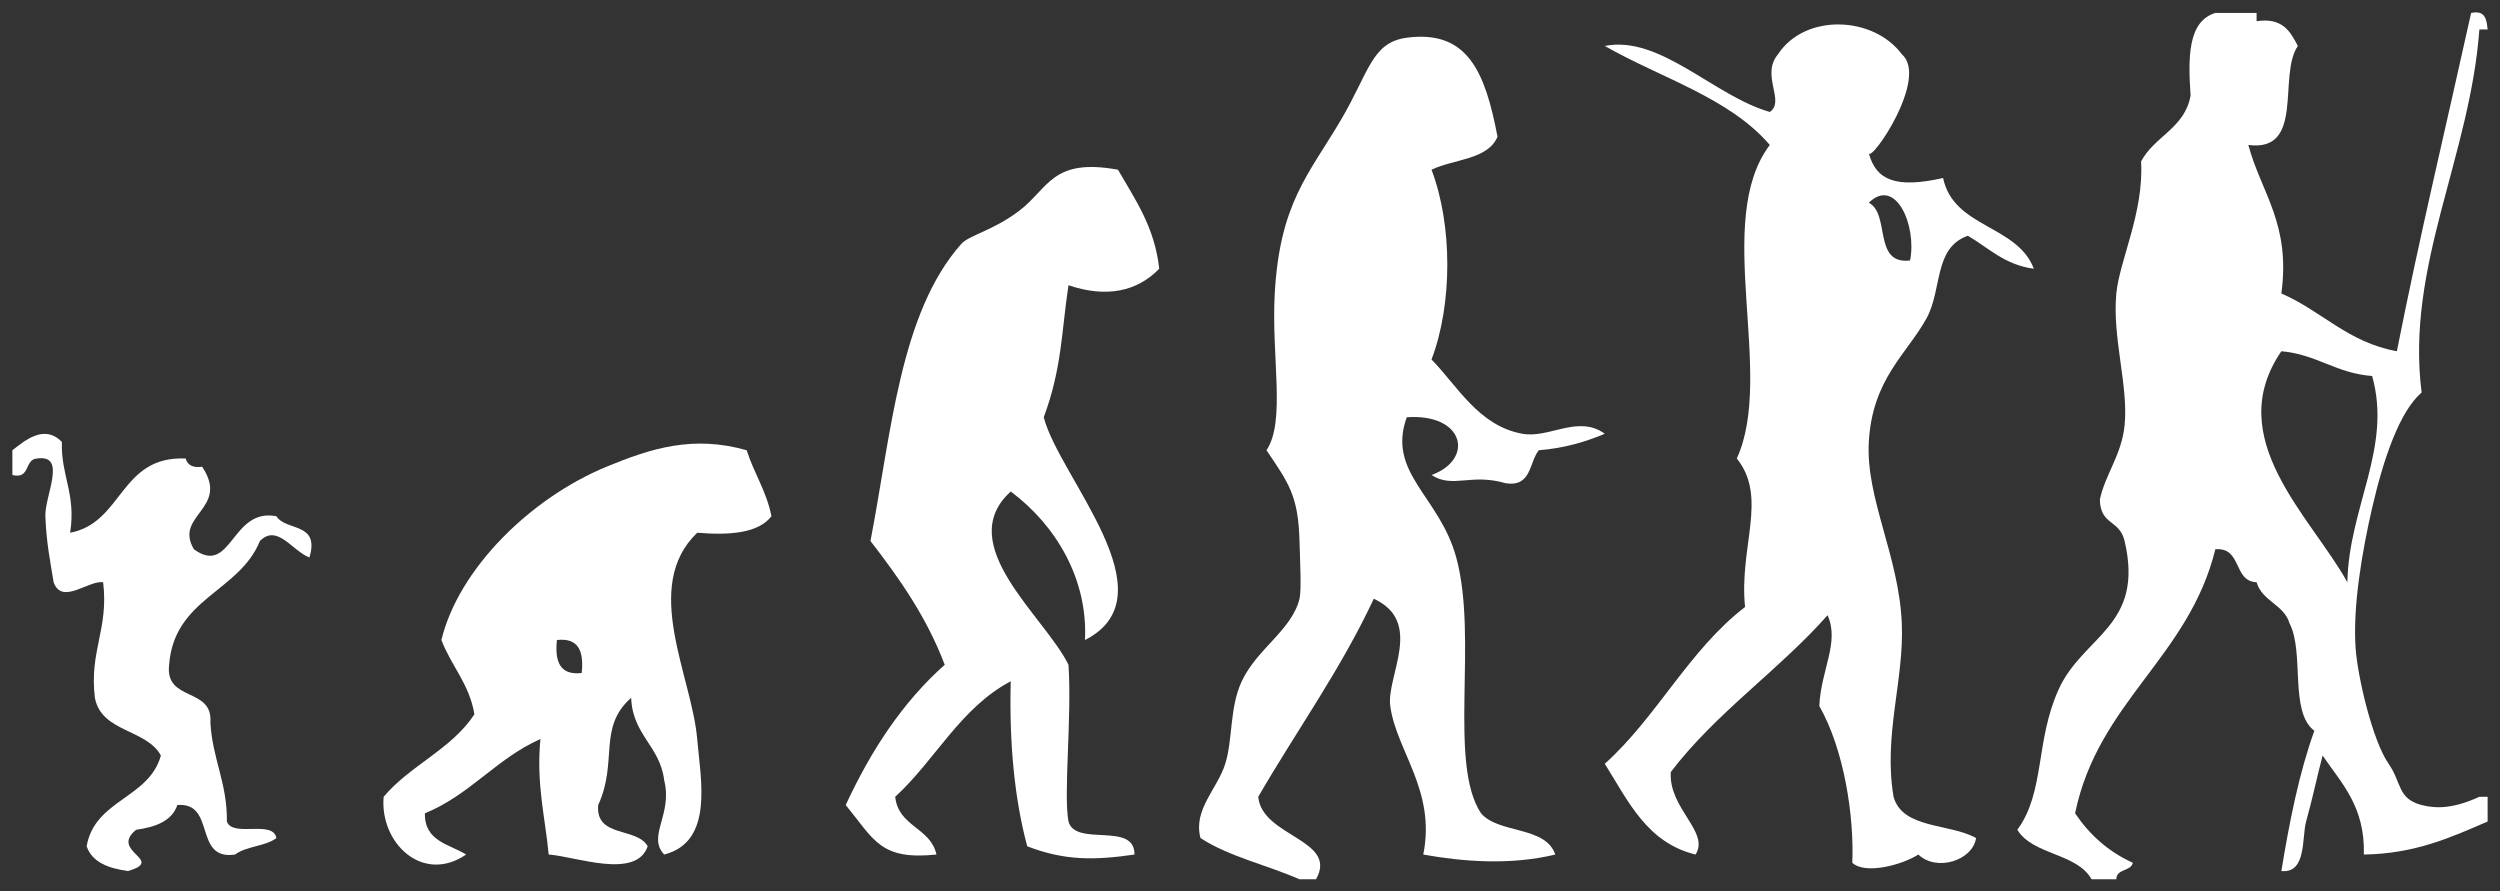 <?xml version="1.0" encoding="utf-8"?>
<!DOCTYPE svg PUBLIC "-//W3C//DTD SVG 1.1//EN" "http://www.w3.org/Graphics/SVG/1.1/DTD/svg11.dtd">
<svg version="1.1" id="Layer_1" xmlns="http://www.w3.org/2000/svg" xmlns:xlink="http://www.w3.org/1999/xlink" width="606" height="216" viewBox="0 0 303 108">
<rect x="0" y="0" width="303" height="108" fill="#333333" stroke="none"/>
<title>Human evolution scheme</title>
<g transform="translate(1.5,1.5)">
		<path fill-rule="evenodd" fill="#FFFFFF" d="M229,5.07c3.311,2.877-3.703,13.113-4,12c0.877,3.295,3.318,4.293,9,3
			c1.268,6.066,8.993,5.673,11,11c-3.533-0.467-5.475-2.526-8-4c-4.167,1.504-3.065,6.454-5,10c-2.342,4.292-6.576,7.324-7,15
			c-0.379,6.859,3.656,13.798,4,22c0.288,6.877-2.263,13.591-1,21c1.078,3.922,6.8,3.2,10,5c-0.411,2.713-4.756,4.126-7,2
			c-1.897,1.227-6.403,2.479-8,1c0.232-5.707-1.007-13.753-4-19c0.188-4.368,2.491-7.729,1-11c-5.952,6.714-13.525,11.808-19,19
			c-0.291,4.422,4.761,7.261,3,10c-5.896-1.438-8.171-6.496-11-11c6.323-5.677,10.208-13.792,17-19c-0.752-7.313,2.802-13.261-1-18
			c4.679-10.222-2.946-28.821,4-38c-4.923-5.744-13.22-8.113-20-12c6.692-1.344,13.245,6.077,20,8c1.919-1.331-1.148-4.439,1-7
			C217.259,0.104,225.534,0.419,229,5.07z M230,30.07c0.843-4.226-1.743-10.191-5-7C227.631,24.438,225.471,30.599,230,30.07z"/>
		<path fill-rule="evenodd" fill="#FFFFFF" d="M158,105.07c-0.667,0-1.333,0-2,0c-3.939-1.728-8.573-2.76-12-5
			c-0.92-3.441,2.036-5.921,3-9c0.93-2.97,0.507-6.805,2-10c1.842-3.94,6.078-6.211,7-10c0.254-1.044,0.068-4.398,0-7
			c-0.144-5.508-1.336-7.045-4-11c2.362-3.541,0.568-11.307,1-19c0.615-10.958,4.098-14.393,8-21c3.427-5.802,3.736-9.439,8-10
			c7.4-0.974,9.503,4.172,11,12c-1.188,2.811-5.307,2.694-8,4c2.553,6.708,2.553,16.292,0,23c3.131,3.179,5.68,8.026,11,9
			c3.277,0.6,6.751-2.348,10,0c-2.347,0.986-4.913,1.754-8,2c-1.181,1.485-0.865,4.468-4,4c-4.229-1.247-6.426,0.675-9-1
			c5.215-1.885,4.002-7.49-3-7c-2.438,6.755,3.968,9.548,6,17c2.671,9.796-1.019,24.919,3,31c2.155,2.511,7.824,1.509,9,5
			c-5.517,1.329-11.289,0.846-16,0c1.569-7.742-3.258-12.541-4-18c-0.492-3.623,4.127-10.209-2-13c-4.032,8.635-9.354,15.979-14,24
			C151.438,99.936,160.753,100.233,158,105.07z"/>
		<path fill-rule="evenodd" fill="#FFFFFF" d="M134,19.07c2.063,3.603,4.435,6.899,5,12c-2.682,2.769-6.41,3.557-11,2
			c-0.836,5.458-0.786,10.105-3,16c1.872,7.298,15.628,21.587,5,27c0.361-7.328-3.46-13.867-9-18c-7.063,6.427,4.117,15.123,7,21
			c0.425,6.344-0.624,15.696,0,19c0.878,3.122,8.037-0.036,8,4c-4.892,0.719-8.514,0.737-13-1c-1.55-5.783-2.188-12.479-2-20
			c-6.105,3.229-9.131,9.535-14,14c0.366,3.635,4.287,3.713,5,7c-6.834,0.713-7.548-1.803-11-6c3.061-6.605,6.883-12.451,12-17
			c-2.2-5.8-5.509-10.49-9-15c2.534-13.148,3.584-27.635,11-36c0.933-1.053,3.864-1.625,7-4C125.614,21.333,125.98,17.603,134,19.07
			z"/>
		<path fill-rule="evenodd" fill="#FFFFFF" d="M0,56.07c0-1,0-2,0-3c1.554-1.207,3.897-3.196,6-1
			c-0.125,4.125,1.738,6.262,1,11c6.445-1.222,5.997-9.337,14-9c0.221,0.779,0.837,1.162,2,1c3.409,5.101-3.461,5.848-1,10
			c4.587,3.347,4.51-5.076,10-4c1.163,1.838,5.307,0.693,4,5c-2.101-0.823-3.899-4.116-6-2c-2.492,6.175-10.405,6.929-11,15
			c-0.538,4.538,5.33,2.67,5,7c0.244,4.423,2.048,7.285,2,12c0.694,1.973,5.58-0.246,6,2c-1.314,1.02-3.686,0.98-5,2
			c-5.1,0.767-2.283-6.384-7-6c-0.691,1.975-2.667,2.666-5,3c-3.305,2.668,3.635,3.662-1,5c-2.333-0.334-4.309-1.025-5-3
			c0.99-5.677,7.555-5.778,9-11c-1.765-3.235-7.208-2.793-8-7c-0.694-5.694,1.694-8.306,1-14c-1.753-0.276-4.99,2.815-6,0
			c-0.405-2.504-0.883-4.797-1-8c-0.091-2.49,2.666-7.526-1-7C1.424,54.161,2.217,56.621,0,56.07z"/>
		<path fill-rule="evenodd" fill="#FFFFFF" d="M92,61.07c-1.612,2.055-5.014,2.319-9,2c-6.781,6.51-0.644,17.367,0,25
			c0.41,4.854,2.052,12.459-4,14c-2.106-2.225,1.054-4.822,0-9c-0.502-4.165-3.848-5.485-4-10c-4.095,3.621-1.567,7.717-4,13
			c-0.349,4.016,4.696,2.638,6,5c-1.383,4.068-8.745,1.223-12,1c-0.427-4.573-1.521-8.479-1-14c-5.315,2.352-8.547,6.786-14,9
			c-0.072,3.405,2.941,3.725,5,5c-5.328,3.625-10.498-1.475-10-7c3.193-3.807,8.234-5.766,11-10c-0.625-3.709-2.811-5.855-4-9
			c2.083-8.646,10.811-17.206,20-21c5.406-2.232,10.489-3.851,17-2C89.877,55.86,91.394,58.009,92,61.07z M69,80.07
			c0.282-2.615-0.365-4.302-3-4C65.718,78.685,66.365,80.372,69,80.07z"/>
		<path fill-rule="evenodd" fill="#FFFFFF" d="M298,0.07c1.701-0.368,1.887,0.78,2,2c-0.333,0-0.667,0-1,0
			c-1.129,15.428-8.947,28.747-7,44c-2.65,2.283-4.607,7.953-6,14c-1.231,5.348-2.356,11.978-2,17c0.243,3.428,2.031,11.164,4,14
			c1.599,2.302,1.063,4.236,4,5c1.88,0.489,3.976,0.386,7-1c0.333,0,0.667,0,1,0c0,1,0,2,0,3c-4.425,1.908-8.761,3.905-15,4
			c0.157-5.824-2.707-8.627-5-12c-0.592,2.219-1.238,5.294-2,8c-0.537,1.909,0.088,6.32-3,6c0.99-6.01,2.142-11.858,4-17
			c-3.057-2.276-1.179-9.488-3-13c-0.677-2.323-3.323-2.677-4-5c-2.88-0.12-1.735-4.265-5-4c-3.222,13.112-14.2,18.467-17,32
			c1.744,2.59,4.019,4.648,7,6c-0.247,1.086-1.988,0.679-2,2c-1,0-2,0-3,0c-1.801-3.199-7.093-2.907-9-6
			c3.368-4.591,2.168-10.74,5-17c2.963-6.549,10.436-7.653,8-18c-0.619-2.631-2.907-1.854-3-5c0.606-2.985,2.635-5.409,3-9
			c0.487-4.79-1.512-10.653-1-16c0.386-4.027,3.354-9.82,3-16c1.603-3.064,5.309-4.024,6-8c-0.32-4.654-0.321-8.988,3-10
			c1.667,0,3.333,0,5,0c0,0.333,0,0.667,0,1c3.141-0.474,4.086,1.247,5,3c-2.455,3.545,0.896,12.896-6,12
			c1.544,5.789,5.151,9.516,4,18c4.889,2.111,8.065,5.934,14,7C291.751,27.154,294.983,13.72,298,0.07z M283,69.07
			c0.179-9.104,5.456-16.345,3-25c-4.354-0.313-6.708-2.625-11-3C267.744,51.658,278.634,61.149,283,69.07z"/>
</g>
</svg>
